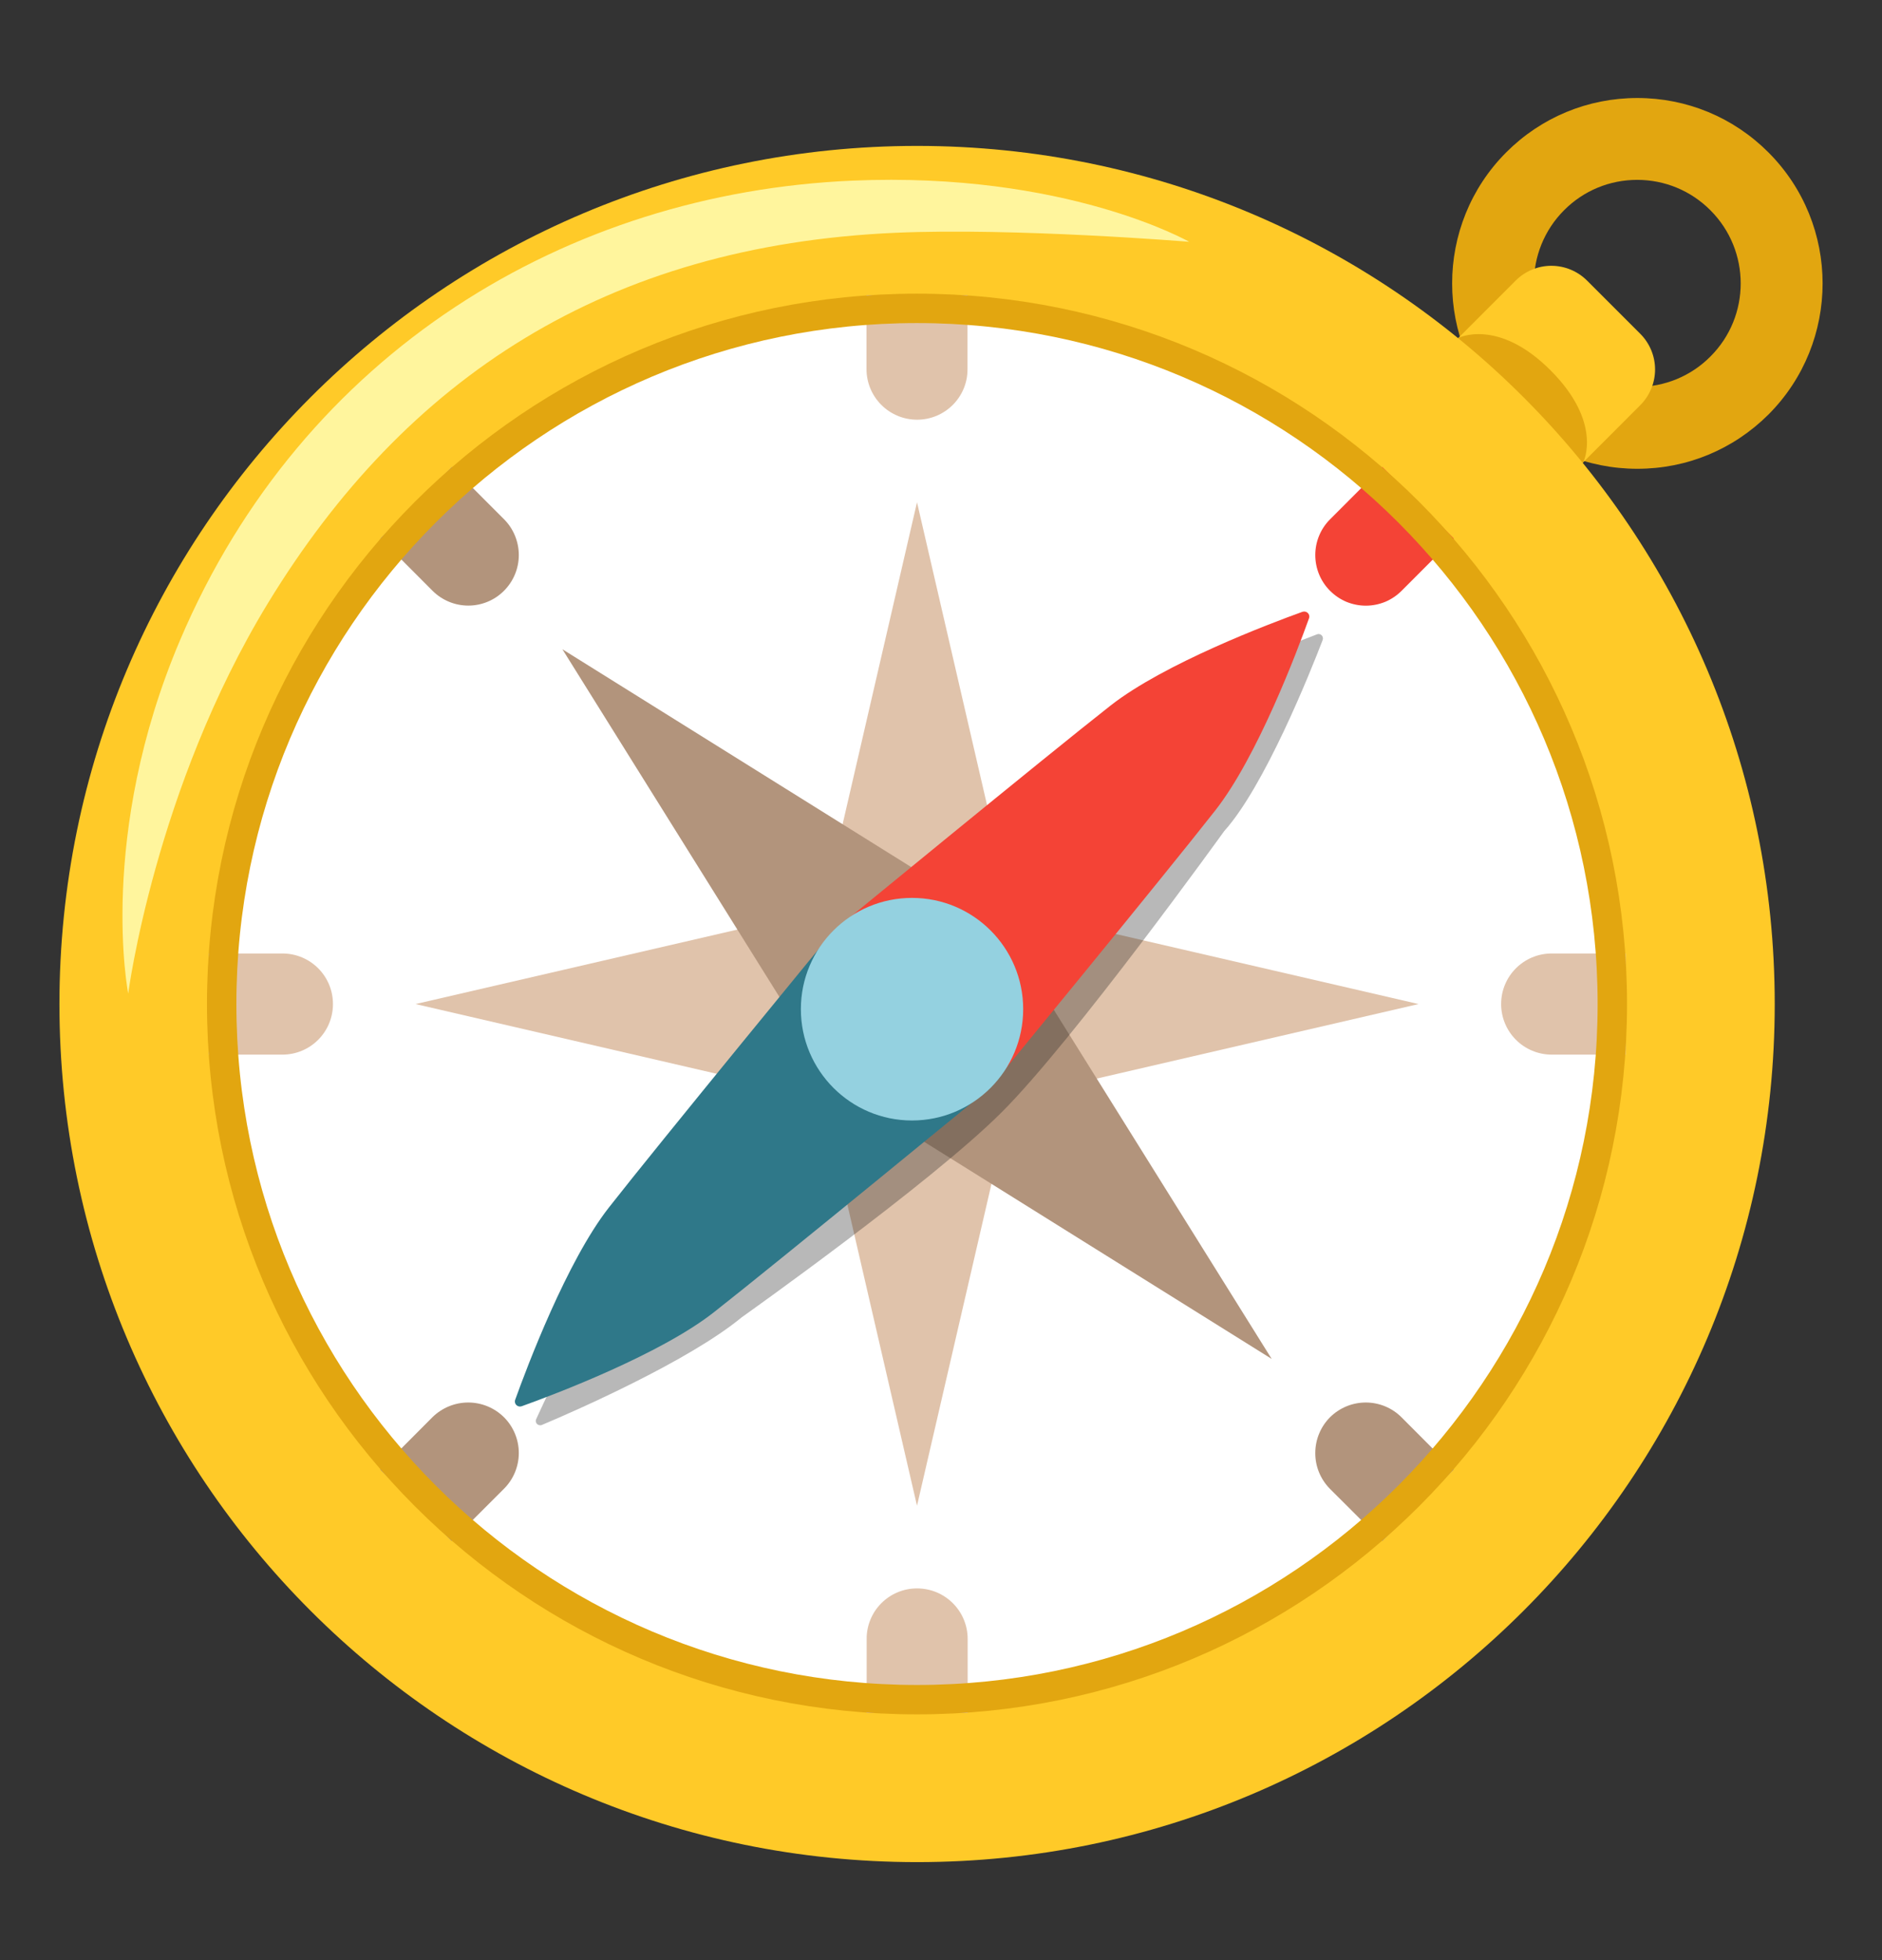 <svg width="24" height="25" viewBox="0 0 24 25" fill="none" xmlns="http://www.w3.org/2000/svg">
<rect x="0" y="0" width="24" height="25" fill="#333333" stroke="none"/>
<path d="M22.55 1.942C22.104 1.496 21.51 1.25 20.88 1.25C20.25 1.25 19.655 1.496 19.209 1.942C18.288 2.864 18.288 4.364 19.209 5.287C19.655 5.733 20.25 5.979 20.88 5.979C21.512 5.979 22.104 5.733 22.552 5.287C23.473 4.364 23.473 2.864 22.55 1.942ZM19.946 2.681C20.195 2.431 20.527 2.294 20.878 2.294C21.228 2.294 21.562 2.431 21.811 2.681C22.327 3.196 22.327 4.034 21.811 4.548C21.689 4.671 21.544 4.768 21.383 4.835C21.223 4.901 21.051 4.935 20.878 4.934C20.525 4.934 20.193 4.798 19.946 4.548C19.432 4.034 19.432 3.196 19.946 2.681Z" fill="#E2A610"/>
<path d="M19.783 6.303L18.195 4.713L19.328 3.579C19.449 3.458 19.613 3.39 19.783 3.39C19.954 3.39 20.118 3.458 20.239 3.579L20.918 4.258C21.038 4.378 21.106 4.542 21.106 4.712C21.106 4.883 21.038 5.046 20.918 5.167L19.783 6.303Z" fill="#FFCA28"/>
<path d="M20.192 5.892C20.192 5.892 20.442 5.392 19.772 4.722C19.103 4.053 18.597 4.31 18.597 4.31L18.195 4.713L19.783 6.303L20.192 5.892Z" fill="#E2A610"/>
<path d="M11.695 23.75C17.735 23.75 22.632 18.85 22.632 12.806C22.632 6.761 17.735 1.861 11.695 1.861C5.654 1.861 0.758 6.761 0.758 12.806C0.758 18.85 5.654 23.75 11.695 23.75Z" fill="#FFCA28"/>
<path d="M11.694 21.678C16.591 21.678 20.561 17.706 20.561 12.806C20.561 7.905 16.591 3.933 11.694 3.933C6.797 3.933 2.827 7.905 2.827 12.806C2.827 17.706 6.797 21.678 11.694 21.678Z" fill="white"/>
<path d="M12.896 14.009L11.694 19.205L10.493 14.009L5.299 12.806L10.493 11.604L11.694 6.406L12.896 11.604L18.09 12.806L12.896 14.009Z" fill="#E0C3AB"/>
<path d="M13.393 12.806L16.217 17.332L11.694 14.506L7.172 17.332L9.996 12.806L7.172 8.281L11.694 11.105L16.217 8.281L13.393 12.806Z" fill="#B2947C"/>
<path opacity="0.32" d="M9.459 16.801C9.459 16.801 11.863 15.097 12.774 14.186C13.687 13.276 15.611 10.601 15.611 10.601C16.126 10.029 16.706 8.583 16.867 8.163C16.884 8.118 16.841 8.073 16.796 8.09C16.428 8.231 15.264 8.69 14.452 9.208C13.438 9.856 11.623 11.339 10.777 12.185C9.931 13.031 8.833 14.66 8.208 15.547C7.687 16.289 7.035 17.669 6.838 18.099C6.815 18.146 6.864 18.194 6.911 18.174C7.353 17.988 8.788 17.356 9.459 16.801Z" fill="#212121"/>
<path d="M15.498 10.336C16.035 9.652 16.543 8.304 16.693 7.886C16.712 7.835 16.663 7.786 16.61 7.803C16.192 7.953 14.846 8.463 14.162 8.999C13.346 9.639 10.633 11.868 10.633 11.868L12.63 13.867C12.632 13.867 14.859 11.152 15.498 10.336Z" fill="#F44336"/>
<path d="M7.764 15.402C7.228 16.087 6.72 17.435 6.57 17.853C6.551 17.904 6.6 17.953 6.652 17.936C7.07 17.786 8.416 17.276 9.101 16.739C9.916 16.1 12.63 13.871 12.63 13.871L10.631 11.872C10.631 11.872 8.403 14.585 7.764 15.402Z" fill="#2F7889"/>
<path d="M11.63 14.291C12.413 14.291 13.048 13.655 13.048 12.871C13.048 12.087 12.413 11.452 11.63 11.452C10.848 11.452 10.213 12.087 10.213 12.871C10.213 13.655 10.848 14.291 11.63 14.291Z" fill="#94D1E0"/>
<path d="M16.961 7.535C16.84 7.414 16.773 7.25 16.773 7.079C16.773 6.909 16.84 6.745 16.961 6.624L17.628 5.956L18.54 6.868L17.874 7.535C17.814 7.595 17.743 7.643 17.665 7.676C17.586 7.708 17.502 7.725 17.418 7.725C17.333 7.725 17.249 7.708 17.17 7.676C17.092 7.643 17.021 7.595 16.961 7.535Z" fill="#F44336"/>
<path d="M6.427 18.076C6.548 18.197 6.616 18.361 6.616 18.532C6.616 18.703 6.548 18.867 6.427 18.988L5.76 19.655L4.849 18.744L5.514 18.076C5.636 17.956 5.8 17.888 5.971 17.888C6.142 17.888 6.306 17.956 6.427 18.076Z" fill="#B2947C"/>
<path d="M19.143 12.806C19.143 12.449 19.432 12.161 19.788 12.161H20.73V13.451H19.788C19.617 13.451 19.453 13.383 19.332 13.262C19.211 13.141 19.143 12.977 19.143 12.806ZM4.246 12.806C4.246 13.162 3.958 13.451 3.601 13.451H2.66V12.161H3.601C3.958 12.161 4.246 12.449 4.246 12.806Z" fill="#E0C3AB"/>
<path d="M16.961 18.076C17.082 17.956 17.246 17.888 17.417 17.888C17.588 17.888 17.752 17.956 17.872 18.076L18.538 18.744L17.627 19.655L16.959 18.988C16.839 18.866 16.772 18.702 16.773 18.532C16.773 18.361 16.841 18.197 16.961 18.076ZM6.427 7.535C6.307 7.656 6.143 7.724 5.972 7.724C5.801 7.724 5.637 7.656 5.516 7.535L4.851 6.868L5.762 5.956L6.429 6.624C6.549 6.745 6.616 6.909 6.616 7.08C6.616 7.25 6.548 7.414 6.427 7.535Z" fill="#B2947C"/>
<path d="M11.695 20.259C12.051 20.259 12.34 20.547 12.34 20.904V21.847H11.052V20.904C11.051 20.819 11.068 20.735 11.1 20.657C11.132 20.579 11.179 20.508 11.239 20.448C11.299 20.388 11.37 20.34 11.448 20.308C11.526 20.275 11.61 20.259 11.695 20.259ZM11.695 5.353C11.524 5.353 11.36 5.285 11.239 5.164C11.118 5.043 11.05 4.879 11.05 4.708V3.764H12.338V4.708C12.34 5.064 12.051 5.353 11.695 5.353Z" fill="#E0C3AB"/>
<path d="M11.694 21.678C16.591 21.678 20.561 17.706 20.561 12.806C20.561 7.905 16.591 3.933 11.694 3.933C6.797 3.933 2.827 7.905 2.827 12.806C2.827 17.706 6.797 21.678 11.694 21.678Z" stroke="#E2A610" stroke-width="0.375" stroke-miterlimit="10"/>
<path d="M1.635 12.672C1.635 12.672 1.237 10.659 2.296 8.165C3.86 4.486 7.237 2.461 10.869 2.304C13.593 2.186 15.165 3.084 15.165 3.084C15.165 3.084 12.948 2.902 11.42 2.969C7.734 3.132 5.173 4.814 3.418 7.691C1.974 10.061 1.635 12.672 1.635 12.672Z" fill="#FFF59D"/>
</svg>

